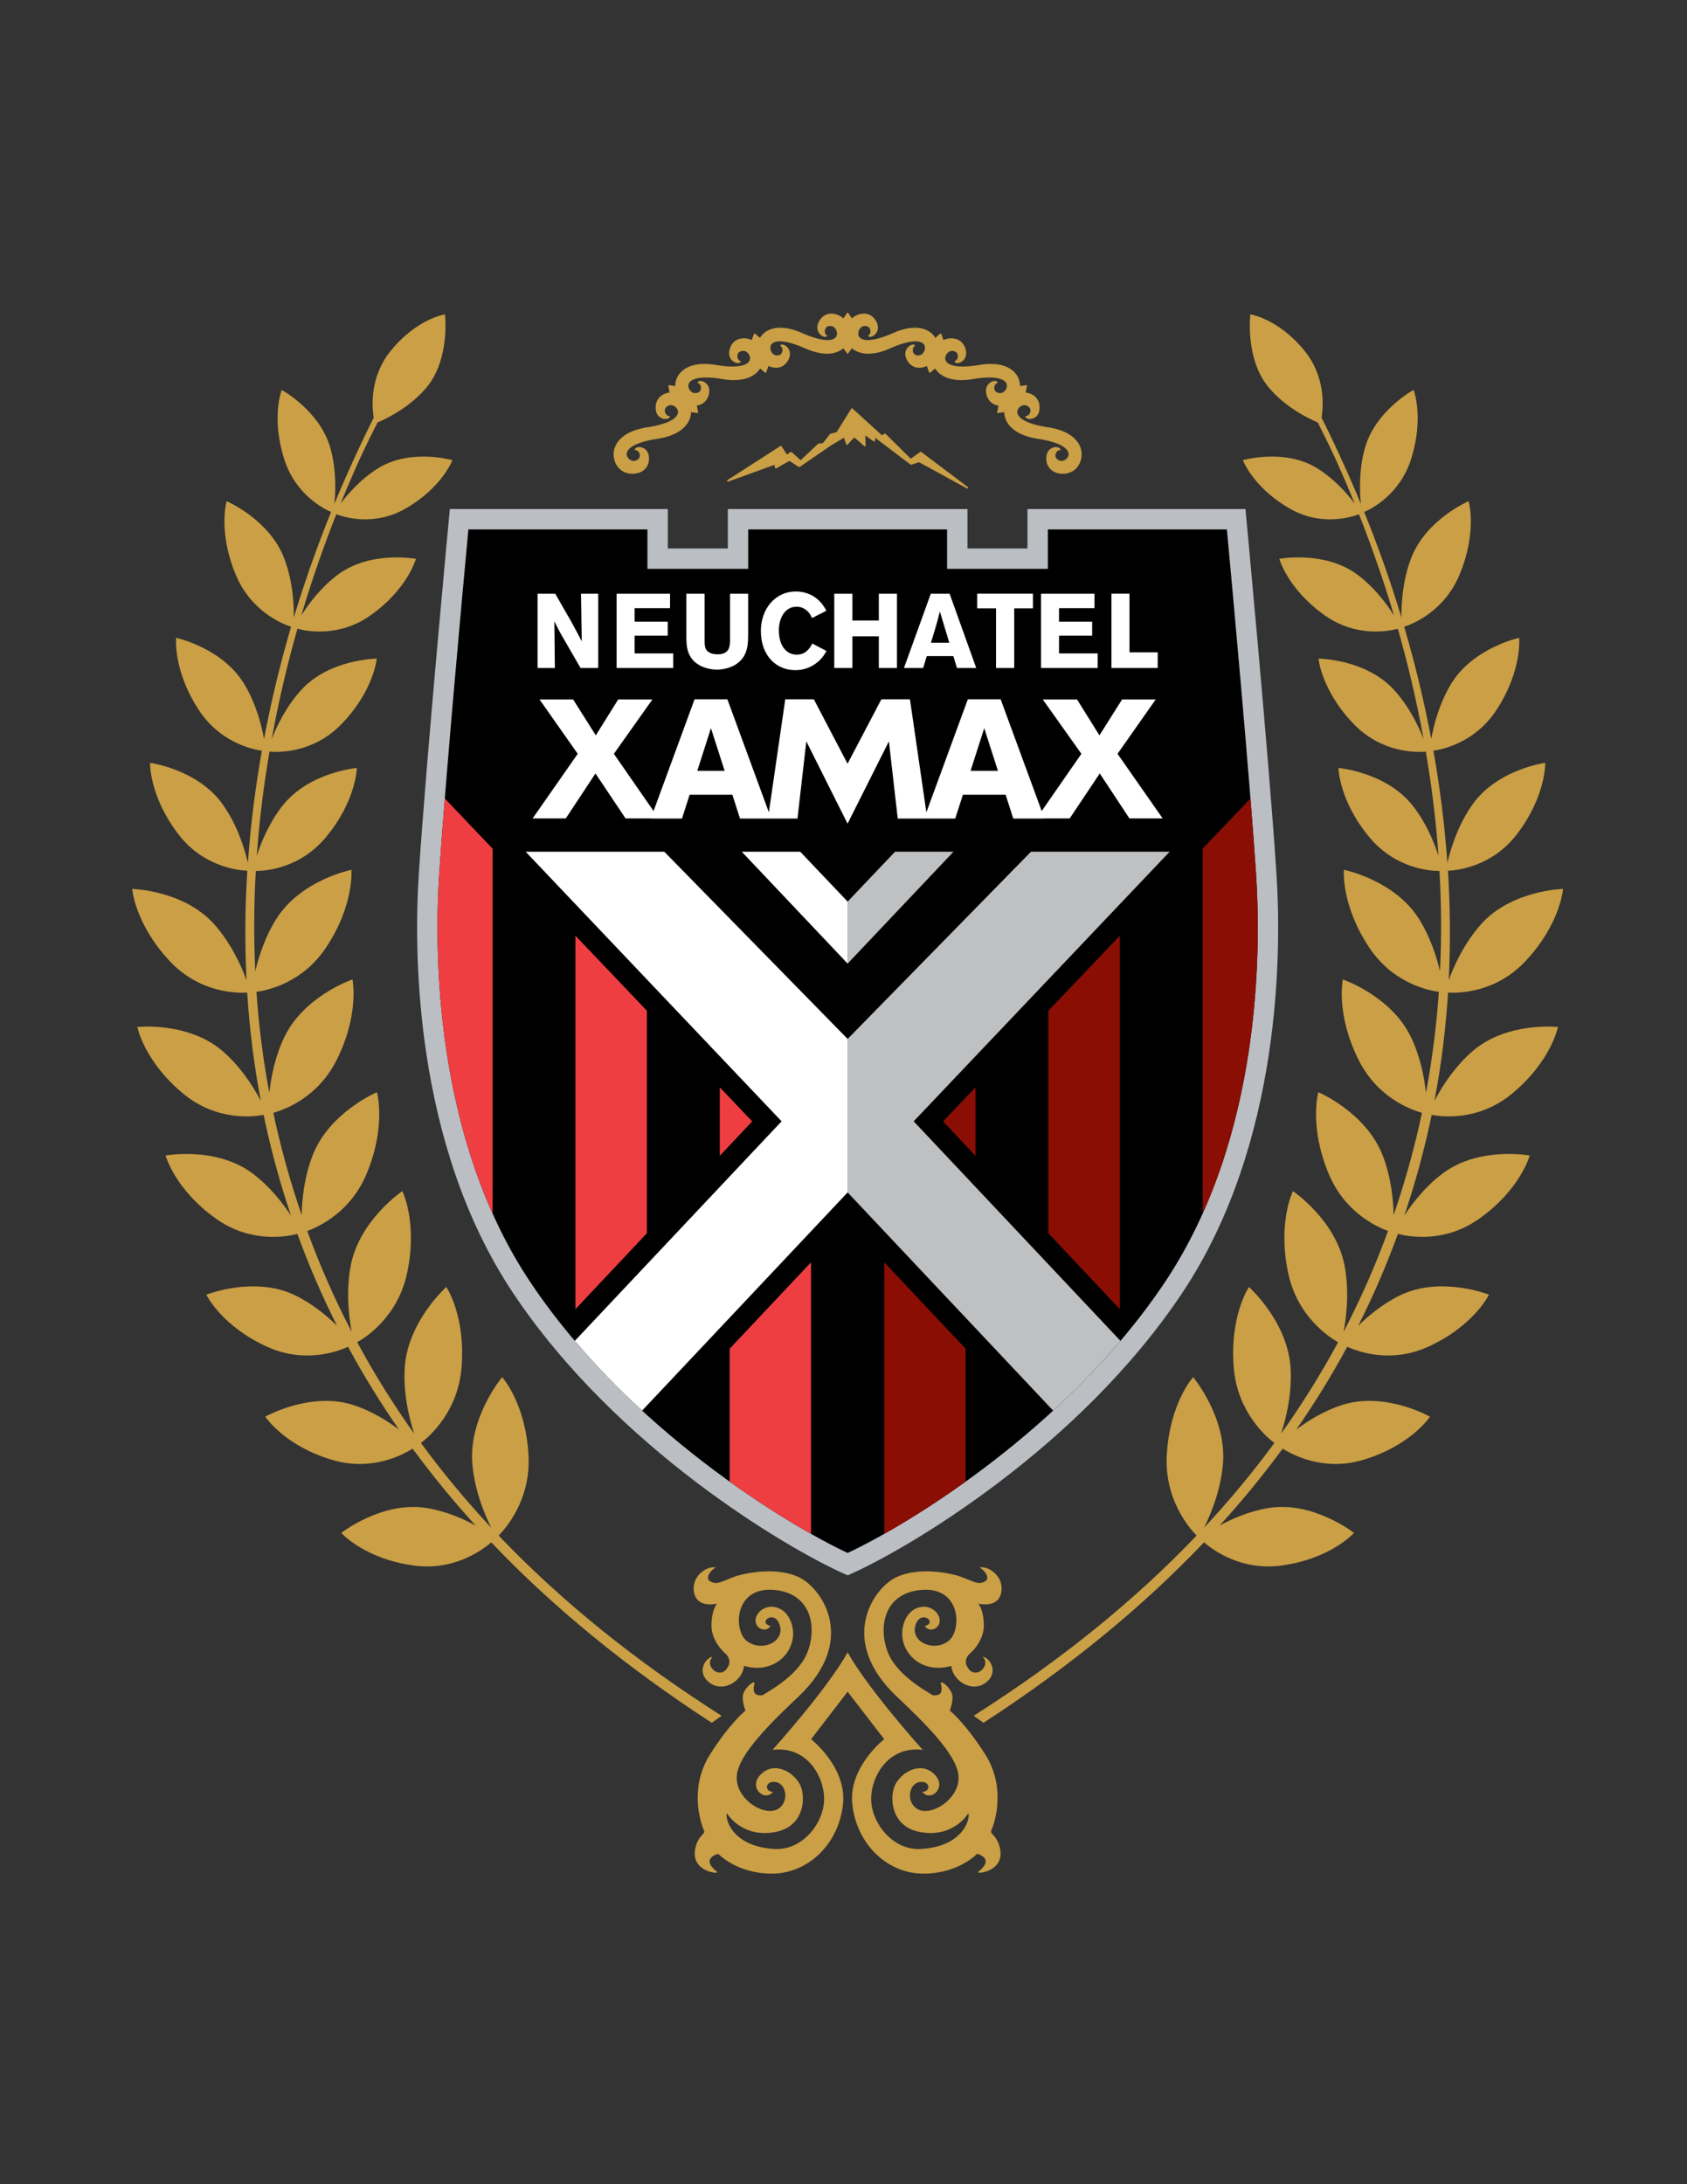 <?xml version="1.0" encoding="iso-8859-1"?>
<!-- Generator: Adobe Illustrator 24.0.1, SVG Export Plug-In . SVG Version: 6.00 Build 0)  -->
<svg version="1.1" id="Layer_1" xmlns="http://www.w3.org/2000/svg" xmlns:xlink="http://www.w3.org/1999/xlink" x="0px" y="0px"
	 viewBox="0 0 612 792" style="enable-background:new 0 0 612 792;" xml:space="preserve">
<rect x="0" y="0" width="612" height="792" fill="#333333" stroke="none"/>
<path style="fill:#BBBEC3;" d="M451.813,184.583c0,0,8.378,88.548,11.234,131.925c1.825,27.74,2.111,98.105-34.342,152.59
	c-37.532,56.1-99.195,92.286-119.784,101.496l-1.421,0.63l-1.42-0.63c-20.589-9.21-82.253-45.396-119.785-101.496
	c-36.453-54.484-36.166-124.85-34.34-152.59c2.855-43.378,11.233-131.925,11.233-131.925h79.077v14.292h21.767v-14.292h86.939
	v14.292h21.766v-14.292H451.813"/>
<path d="M445.08,191.976h-64.952v6.898v7.393h-7.393H350.97h-7.393v-7.393v-6.898h-72.153v6.898v7.393h-7.393h-21.767h-7.393v-7.393
	v-6.898H169.92c-1.999,21.459-8.228,89.153-10.589,125.017c-1.775,26.966-2.102,95.366,33.108,147.994
	c35.632,53.259,93.581,88.091,115.063,98.127c21.444-10.015,79.416-44.853,115.059-98.127
	c35.211-52.628,34.883-121.028,33.107-147.993C453.308,281.129,447.081,213.435,445.08,191.976L445.08,191.976z"/>
<path style="fill:#EF3E42;" d="M161.365,289.539c-0.808,10.137-1.514,19.565-2.033,27.454
	c-1.504,22.855-1.965,75.473,19.366,123.029V307.728C171.422,300.102,165.405,293.786,161.365,289.539z"/>
<path style="fill:#EF3E42;" d="M264.708,489.042v48.206c10.971,7.863,21.152,14.21,29.501,18.928v-98.449
	C285.893,466.564,275.044,478.081,264.708,489.042z"/>
<path style="fill:#EF3E42;" d="M234.675,366.491c-8.307-8.718-17.207-18.059-25.928-27.208v135.425
	c7.101-7.558,16.489-17.505,25.928-27.527V366.491z"/>
<path style="fill:#EF3E42;" d="M261.12,394.269v24.83c5.644-5.977,9.916-10.52,11.756-12.478
	C271.337,405.001,267.098,400.561,261.12,394.269z"/>
<path style="fill:#8B0E04;" d="M320.789,457.727v98.452c8.347-4.715,18.527-11.065,29.501-18.926v-48.211
	C339.954,478.081,329.105,466.564,320.789,457.727z"/>
<path style="fill:#8B0E04;" d="M380.324,447.181c9.438,10.022,18.826,19.97,25.928,27.527V339.283
	c-8.721,9.149-17.623,18.49-25.928,27.208V447.181z"/>
<path style="fill:#8B0E04;" d="M455.669,316.994c-0.52-7.889-1.225-17.319-2.032-27.457c-4.041,4.248-10.059,10.563-17.336,18.191
	v132.298C457.634,392.469,457.174,339.848,455.669,316.994z"/>
<path style="fill:#8B0E04;" d="M353.879,419.099v-24.83c-5.979,6.292-10.218,10.732-11.756,12.352
	C343.963,408.579,348.234,413.122,353.879,419.099z"/>
<polygon style="fill:#BEC0C2;" points="307.499,326.932 307.499,349.406 345.9,308.838 324.695,308.838 "/>
<path style="fill:#BEC0C2;" d="M424.307,308.838h-50.295l-66.513,67.89v55.65l74.558,79.116
	c8.381-7.701,16.648-16.148,24.413-25.295l-75.017-79.604L424.307,308.838z"/>
<polygon style="fill:#FFFFFF;" points="269.098,308.838 307.499,349.406 307.499,326.932 290.302,308.838 "/>
<path style="fill:#FFFFFF;" d="M307.499,376.728l-66.513-67.89h-50.295l92.854,97.757l-75.016,79.602
	c7.764,9.15,16.032,17.597,24.414,25.296l74.556-79.114V376.728z"/>
<polygon style="fill:#FFFFFF;" points="361.335,242.218 367.93,242.218 367.93,220.602 374.717,220.602 374.717,215.276 
	354.501,215.276 354.501,220.602 361.335,220.602 "/>
<path style="fill:#FFFFFF;" d="M254.018,241.366c1.79,0.947,4.13,1.449,6.083,1.449c1.121,0,6.958-0.22,9.772-4.87
	c1.438-2.449,1.489-5.009,1.533-7.625v-15.024h-6.573v16.747c-0.023,2.085-0.023,5.214-4.489,5.214c-1.638,0-3.43-0.415-4.238-1.833
	c-0.46-0.835-0.489-1.979-0.489-3.34v-16.788h-6.614v15.024C248.977,233.969,248.977,238.706,254.018,241.366z"/>
<polygon style="fill:#FFFFFF;" points="244.225,236.932 230.218,236.932 230.218,230.495 242.23,230.495 242.23,225.427 
	230.218,225.427 230.218,220.526 243.071,220.526 243.071,215.296 223.686,215.296 223.686,242.218 244.225,242.218 "/>
<path style="fill:#FFFFFF;" d="M201.106,225.275c1.774,3.576,2.235,4.428,4.594,8.452l4.904,8.491h6.419v-26.922h-6.252
	l0.274,17.252c-1.207-2.327-1.837-3.555-3.922-7.331l-5.69-9.921h-6.422v26.922h6.276L201.106,225.275z"/>
<path style="fill:#FFFFFF;" d="M405.409,273.338l13.853-19.713h-12.2l-8.215,13.021l-8.125-13.021h-12.425l14.002,19.713
	l-14.401,20.754l-14.889-40.529h-11.905l-15.042,40.995l-5.957-40.995h-10.357l-12.278,23.366l-12.23-23.366h-10.364l-5.95,40.995
	l-15.055-40.995h-11.897l-14.879,40.529l-14.402-20.754l13.987-19.713h-12.41l-8.129,13.021l-8.221-13.021h-12.195l13.86,19.713
	l-16.359,23.423h12.027l10.767-16.306l10.911,16.306h9.192l-0.02,0.057h11.303l2.769-8.642h15.512l2.768,8.642h20.851l3.205-28.015
	l14.961,29.863l15.001-29.863l3.204,28.015h20.857l2.777-8.642h15.505l2.769,8.642h11.29v-0.057h9.188l10.9-16.306l10.756,16.306
	h12.06L405.409,273.338z M252.963,279.504l4.95-15.463l4.968,15.463H252.963z M352.099,279.504l4.958-15.463l4.968,15.463H352.099z"
	/>
<path style="fill:#FFFFFF;" d="M336.202,237.913h9.65l1.313,4.305h6.984l-9.651-26.922h-6.833l-9.736,26.922h6.963L336.202,237.913z
	 M339.874,225.857c0.374-1.369,0.759-2.771,1.087-4.13l3.42,11.334h-6.66C338.32,231.056,339.329,227.891,339.874,225.857z"/>
<polygon style="fill:#FFFFFF;" points="398.192,236.932 384.186,236.932 384.186,230.495 396.204,230.495 396.204,225.427 
	384.186,225.427 384.186,220.526 397.05,220.526 397.05,215.296 377.649,215.296 377.649,242.218 398.192,242.218 "/>
<polygon style="fill:#FFFFFF;" points="419.987,236.548 409.749,236.548 409.749,215.276 403.207,215.276 403.207,242.218 
	419.987,242.218 "/>
<polygon style="fill:#FFFFFF;" points="309.234,230.731 318.817,230.731 318.817,242.218 325.4,242.218 325.4,215.296 
	318.817,215.296 318.817,225.014 309.234,225.014 309.234,215.296 302.653,215.296 302.653,242.218 309.234,242.218 "/>
<path style="fill:#FFFFFF;" d="M288.568,243.004c3.638,0,6.198-1.553,7.306-2.366c2.074-1.466,3.015-2.999,3.976-4.573l-5.155-2.71
	c-0.89,1.585-2.264,4.023-5.681,4.023c-3.545,0-6.457-2.946-6.457-8.842c0-4.505,2.23-8.547,6.457-8.547
	c1.064,0,2.335,0.293,3.584,1.338c1.166,0.997,1.612,1.884,1.981,2.786l5.222-2.666c-0.771-1.343-1.61-2.83-3.428-4.315
	c-1.968-1.628-4.652-2.663-7.659-2.663c-7.414,0-12.69,6.275-12.69,14.261C276.024,237.834,281.622,243.004,288.568,243.004z"/>
<path style="fill:#CA9F45;" d="M519.354,404.264c4.036,0.757,17.104,2.202,29.024-7.58c14.319-11.745,16.802-24.293,16.802-24.293
	s-18.503-2.03-30.998,8.785c-6.686,5.788-11.289,13.212-13.803,17.992c2.534-13.283,4.129-26.407,4.943-39.251
	c3.994,0.231,17.257,0.043,27.983-11.293c12.776-13.524,13.729-26.296,13.729-26.296s-18.605,0.397-29.695,12.756
	c-6.203,6.909-9.932,15.299-11.772,20.318c0.678-13.606,0.52-26.881-0.287-39.67c3.226-0.125,16.007-1.379,25.123-13.376
	c10.522-13.84,10.162-25.75,10.162-25.75s-17.165,2.305-26.229,14.889c-5.589,7.754-8.22,16.857-9.26,21.387
	c-1.011-14.238-2.799-27.863-5.076-40.668c3.948-0.576,15.402-3.227,23-14.944c9.31-14.353,8.102-25.989,8.102-25.989
	s-16.634,3.576-24.61,16.596c-4.393,7.175-6.398,15.219-7.271,20.07c-2.804-14.84-6.238-28.512-9.813-40.693
	c3.143-1.018,14.54-5.542,20.098-18.916c6.48-15.602,3.286-26.611,3.286-26.611s-15.442,6.578-20.86,20.649
	c-3.164,8.195-3.58,16.827-3.517,21.535c-0.441-1.46-0.882-2.893-1.328-4.306c-3.922-12.51-8.121-23.907-12.188-33.961
	c2.842-1.228,13.015-6.432,17.054-19.316c4.722-15.035,0.86-24.948,0.86-24.948s-13.77,7.473-17.63,20.985
	c-2.272,7.934-1.924,16.034-1.477,20.37c-2.654-6.448-5.25-12.295-7.654-17.466c-2.451-5.383-4.696-10.002-6.62-13.809
	c0.693-4.369,1.333-14.816-5.951-23.968c-9.502-11.928-19.884-13.506-19.884-13.506s-2.009,16.221,6.747,26.606
	c6.203,7.35,14.837,11.388,17.699,12.584c1.865,3.654,3.997,7.981,6.307,12.932c2.225,4.894,4.623,10.415,7.096,16.485
	c-2.697-3.57-7.518-9.102-13.864-12.95c-11.731-7.109-26.691-2.779-26.691-2.779s3.722,9.974,17.063,17.587
	c11.264,6.422,21.971,3.187,25.046,2.02c4.067,10.275,8.26,22.001,12.167,34.892c0.169,0.58,0.343,1.177,0.518,1.766
	c-2.6-4.107-7.111-10.197-13.278-14.778c-11.876-8.811-28.293-5.715-28.293-5.715s3.021,11.056,16.587,20.57
	c11.239,7.886,22.774,5.755,26.404,4.789c3.415,11.963,6.676,25.399,9.336,39.98c-1.809-4.594-5.274-11.902-10.832-17.92
	c-10.285-11.135-27.283-11.235-27.283-11.235s1.032,11.657,12.876,23.819c10.285,10.557,22.886,10.185,26.045,9.901
	c2.041,11.935,3.66,24.576,4.604,37.786c-1.57-4.84-4.497-12.064-9.413-18.265c-9.629-12.132-26.881-13.586-26.881-13.586
	s0.178,11.918,11.315,25.22c9.316,11.126,21.57,12.112,25.337,12.132c0.668,11.757,0.779,23.926,0.19,36.38
	c-1.236-5.289-3.537-12.523-7.67-19.061c-8.926-14.117-27.199-17.749-27.199-17.749s-1.139,12.759,9.275,28.313
	c8.352,12.469,20.625,15.305,25.169,15.941c-0.831,11.989-2.35,24.227-4.671,36.605c-0.596-5.41-1.994-12.908-5.317-19.942
	c-7.152-15.173-24.84-21.157-24.84-21.157s-2.671,12.51,5.779,29.295c6.71,13.331,18.395,17.786,22.916,19.061
	c-0.307,1.447-0.615,2.902-0.942,4.36c-2.559,11.149-5.66,22.055-9.32,32.709c-0.123-5.475-0.909-13.732-3.975-21.607
	c-6.095-15.661-23.335-22.938-23.335-22.938s-3.506,12.275,3.765,29.646c5.763,13.74,17.043,19.051,21.504,20.682
	c-4.578,12.526-9.938,24.707-16.109,36.545c0.989-5.234,2.138-14.518,0.359-23.912c-3.139-16.576-18.735-27.09-18.735-27.09
	s-5.69,11.358-1.702,29.848c3.357,15.565,14.602,22.99,18.068,24.943c-6.134,11.373-13.013,22.419-20.674,33.162
	c1.651-5.03,4.015-14.141,3.445-23.759c-0.983-16.858-15.103-29.435-15.103-29.435s-7.09,10.478-5.507,29.353
	c1.344,15.887,11.536,24.794,14.726,27.208c-7.741,10.563-16.232,20.795-25.512,30.73c2.338-4.676,6.06-13.441,6.859-23.194
	c1.385-16.826-10.804-31.411-10.804-31.411s-8.495,9.294-9.57,28.203c-0.923,16.107,8.131,26.522,10.828,29.245
	c-22.462,23.538-49.337,45.317-80.885,65.349l3.564,2.548l0.293-0.19c30.884-20.088,57.422-41.831,79.708-65.242
	c3.769,3.224,13.864,10.306,27.969,8.424c18.099-2.42,26.445-11.853,26.445-11.853s-14.848-11.634-30.927-9.034
	c-6.933,1.118-13.228,3.866-17.786,6.337c8.23-9.044,15.828-18.329,22.831-27.86c4.102,2.584,15.145,8.183,28.946,4.153
	c17.561-5.142,24.498-15.74,24.498-15.74s-16.329-9.247-31.874-4.245c-6.661,2.145-12.47,5.794-16.629,8.911
	c6.778-9.751,12.937-19.76,18.48-30.013c4.461,2.009,16.068,5.952,29.142,0.087c16.755-7.512,22.271-18.976,22.271-18.976
	s-17.363-6.912-32.125,0.184c-6.305,3.036-11.586,7.435-15.309,11.097c5.476-10.838,10.264-21.944,14.406-33.316
	c4.065,1.055,16.908,3.373,29.393-5.439c15.078-10.654,18.421-22.994,18.421-22.994s-18.318-3.39-31.521,6.474
	c-6.276,4.691-11.002,10.782-13.971,15.3c3.712-10.978,6.819-22.206,9.326-33.685C518.975,406.139,519.16,405.206,519.354,404.264z"
	/>
<path style="fill:#CA9F45;" d="M359.621,663.721c0.646-1.344,5.948-14.756-2.256-27.655c-7.301-11.484-12.818-15.803-12.818-15.803
	s1.052-2.404,1.006-4.993c-0.052-3.015-4.696-6.53-4.244-4.788c0.512,2,0.758,4.67-2.955,4.202
	c-1.521-1.05-9.91-5.367-14.509-12.194c-5.311-7.882-5.557-24.102,9.674-25.907c15.162-1.805,15.525,14.391,10.676,18.355
	c-5.256,4.306-14.484,0.472-11.891-6.145c2.021-5.145,7.927-0.388,3.199,0.792c1.985,3.229,7.389-0.041,4.655-4.288
	c-2.851-4.433-10.756-3.658-12.58,4.44c-1.965,8.695,6.173,17.567,17.528,14.336c0.569,6.029,8.814,10.501,13.674,4.974
	c2.011-2.298,1.43-5.021,0.227-6.603c-1.139-1.512-2.872-1.97-2.324-1.405c2.672,2.758-2.198,7.742-5.132,4.302
	c-2.655-3.122,0.094-5.554,0.094-5.554s5.402-4.367,5.271-10.658c-0.114-5.571-2.021-7.664-2.021-7.664s7.325,1.998,8.361-4.246
	c0.989-5.982-5.111-9.609-7.932-8.819c1.375,0.478,4.272,3.785,1.98,5.041c-2.503,1.38-4.267-0.077-8.486-1.625
	c-4.568-1.668-16.083-3.713-23.958,0.235c-8.137,4.082-21.041,22.773,0.44,43.107c9.905,9.362,21.689,20.827,22.399,28.608
	c0.795,8.65-10.372,15.433-15.247,11.967c-3.882-2.757-2.681-9.459,1.677-9.606c3.548-0.12,3.358,3.624,0.477,3.587
	c2.882,3.976,9.581-1.805,3.963-6.731c-5.188-4.559-12.336,0.21-14.108,4.854c-1.816,4.748-0.826,14.479,9.114,16.427
	c12.219,2.39,17.684-6.634,17.684-6.747c0.804,0.902-0.912,11.972-17.19,12.931c-10.152,0.605-18.016-9.403-18.037-18.15
	c-0.021-8.182,6.296-19.375,18.725-17.778c0.035,0.01-19.504-21.565-27.256-35.348c-7.752,13.782-27.29,35.357-27.255,35.348
	c12.428-1.597,18.745,9.597,18.724,17.778c-0.021,8.747-7.885,18.755-18.037,18.15c-16.279-0.959-17.996-12.028-17.19-12.931
	c0,0.113,5.465,9.137,17.683,6.747c9.941-1.948,10.931-11.679,9.115-16.427c-1.773-4.644-8.921-9.413-14.109-4.854
	c-5.619,4.926,1.082,10.706,3.963,6.731c-2.882,0.037-3.071-3.707,0.477-3.587c4.358,0.147,5.558,6.85,1.677,9.606
	c-4.877,3.466-16.042-3.316-15.249-11.967c0.713-7.781,12.496-19.246,22.4-28.608c21.482-20.334,8.577-39.025,0.441-43.107
	c-7.875-3.948-19.39-1.903-23.959-0.235c-4.219,1.548-5.983,3.005-8.485,1.625c-2.291-1.256,0.605-4.563,1.979-5.041
	c-2.82-0.79-8.921,2.837-7.932,8.819c1.036,6.244,8.362,4.246,8.362,4.246s-1.908,2.093-2.021,7.664
	c-0.132,6.291,5.271,10.658,5.271,10.658s2.748,2.432,0.093,5.554c-2.932,3.44-7.804-1.544-5.131-4.302
	c0.547-0.565-1.185-0.107-2.324,1.405c-1.204,1.583-1.785,4.306,0.225,6.603c4.861,5.527,13.105,1.056,13.675-4.974
	c11.355,3.232,19.492-5.641,17.529-14.336c-1.826-8.099-9.731-8.873-12.582-4.44c-2.733,4.247,2.671,7.517,4.655,4.288
	c-4.727-1.18,1.179-5.938,3.2-0.792c2.594,6.616-6.634,10.45-11.89,6.145c-4.85-3.964-4.485-20.159,10.675-18.355
	c15.232,1.805,14.986,18.025,9.674,25.907c-4.599,6.827-12.987,11.144-14.509,12.194c-3.712,0.468-3.466-2.202-2.953-4.202
	c0.451-1.742-4.193,1.773-4.245,4.788c-0.046,2.589,1.004,4.993,1.004,4.993s-5.517,4.318-12.817,15.803
	c-8.204,12.899-2.902,26.312-2.257,27.655c0.683,1.388-2.06,1.625-3.126,6.398c-1.959,8.781,9.135,9.586,7.854,8.592
	c-6.286-4.906,0.451-6.513,0.451-6.513s6.531,7.067,19.174,7.19c13.726,0.133,24.688-11.156,26.098-25.339
	c1.323-13.339-11.587-23.41-11.587-23.41l13.258-17.215l13.259,17.215c0,0-12.91,10.071-11.588,23.41
	c1.411,14.183,12.371,25.472,26.098,25.339c12.642-0.123,19.174-7.19,19.174-7.19s6.738,1.606,0.452,6.513
	c-1.282,0.994,9.813,0.189,7.854-8.592C361.682,665.346,358.939,665.108,359.621,663.721z"/>
<path style="fill:#CA9F45;" d="M258.219,624.698l3.563-2.548c-31.546-20.031-58.422-41.81-80.884-65.349
	c2.697-2.724,11.751-13.138,10.829-29.245c-1.077-18.909-9.572-28.203-9.572-28.203s-12.187,14.585-10.802,31.411
	c0.799,9.753,4.521,18.519,6.859,23.194c-9.28-9.936-17.77-20.168-25.512-30.73c3.189-2.414,13.381-11.321,14.725-27.208
	c1.584-18.874-5.507-29.353-5.507-29.353s-14.12,12.576-15.104,29.435c-0.569,9.618,1.794,18.728,3.446,23.759
	c-7.662-10.743-14.541-21.789-20.673-33.162c3.466-1.953,14.71-9.378,18.068-24.943c3.989-18.489-1.702-29.848-1.702-29.848
	s-15.598,10.514-18.735,27.09c-1.779,9.394-0.631,18.678,0.358,23.912c-6.173-11.838-11.531-24.018-16.109-36.545
	c4.46-1.631,15.739-6.941,21.503-20.682c7.27-17.371,3.764-29.646,3.764-29.646s-17.238,7.277-23.334,22.938
	c-3.065,7.875-3.851,16.132-3.974,21.607c-3.66-10.654-6.762-21.56-9.32-32.709c-0.328-1.458-0.636-2.913-0.944-4.36
	c4.521-1.275,16.206-5.73,22.918-19.061c8.449-16.786,5.778-29.295,5.778-29.295s-17.688,5.983-24.84,21.157
	c-3.322,7.034-4.722,14.532-5.316,19.942c-2.323-12.378-3.84-24.616-4.671-36.605c4.543-0.636,16.817-3.471,25.169-15.941
	c10.413-15.554,9.274-28.313,9.274-28.313s-18.272,3.633-27.199,17.749c-4.131,6.538-6.434,13.772-7.67,19.061
	c-0.589-12.454-0.477-24.623,0.19-36.38c3.768-0.02,16.022-1.006,25.338-12.132c11.135-13.302,11.314-25.22,11.314-25.22
	s-17.253,1.454-26.881,13.586c-4.917,6.201-7.843,13.425-9.413,18.265c0.944-13.21,2.563-25.851,4.605-37.786
	c3.158,0.284,15.76,0.656,26.044-9.901c11.844-12.163,12.875-23.819,12.875-23.819s-16.997,0.1-27.282,11.235
	c-5.558,6.017-9.024,13.326-10.833,17.92c2.662-14.581,5.921-28.017,9.336-39.98c3.63,0.966,15.165,3.097,26.404-4.789
	c13.566-9.514,16.586-20.57,16.586-20.57s-16.417-3.096-28.292,5.715c-6.167,4.581-10.679,10.671-13.279,14.778
	c0.175-0.589,0.349-1.187,0.518-1.766c3.907-12.892,8.101-24.617,12.166-34.892c3.076,1.167,13.783,4.402,25.046-2.02
	c13.341-7.613,17.063-17.587,17.063-17.587s-14.96-4.33-26.692,2.779c-6.347,3.848-11.166,9.379-13.863,12.95
	c2.471-6.07,4.871-11.591,7.096-16.485c2.308-4.951,4.441-9.278,6.307-12.932c2.862-1.196,11.496-5.234,17.698-12.584
	c8.758-10.385,6.748-26.606,6.748-26.606s-10.382,1.579-19.883,13.506c-7.286,9.152-6.645,19.599-5.951,23.968
	c-1.924,3.806-4.169,8.425-6.621,13.809c-2.404,5.171-4.998,11.018-7.654,17.466c0.446-4.336,0.794-12.436-1.477-20.37
	c-3.861-13.512-17.632-20.985-17.632-20.985s-3.861,9.913,0.862,24.948c4.039,12.884,14.211,18.088,17.052,19.316
	c-4.066,10.054-8.265,21.451-12.187,33.961c-0.446,1.412-0.888,2.845-1.329,4.306c0.062-4.708-0.353-13.34-3.517-21.535
	c-5.419-14.071-20.861-20.649-20.861-20.649s-3.194,11.01,3.286,26.611c5.558,13.374,16.955,17.898,20.098,18.916
	c-3.574,12.182-7.008,25.853-9.813,40.693c-0.871-4.851-2.876-12.895-7.27-20.07c-7.978-13.02-24.61-16.596-24.61-16.596
	s-1.21,11.636,8.101,25.989c7.598,11.717,19.052,14.368,23,14.944c-2.277,12.805-4.066,26.43-5.076,40.668
	c-1.041-4.53-3.671-13.632-9.26-21.387c-9.064-12.585-26.229-14.889-26.229-14.889s-0.359,11.91,10.161,25.75
	c9.115,11.997,21.898,13.251,25.122,13.376c-0.806,12.79-0.964,26.064-0.288,39.67c-1.84-5.02-5.568-13.409-11.771-20.318
	c-11.091-12.358-29.696-12.756-29.696-12.756s0.954,12.772,13.73,26.296c10.725,11.336,23.989,11.523,27.983,11.293
	c0.814,12.844,2.41,25.968,4.942,39.251c-2.513-4.78-7.117-12.204-13.802-17.992c-12.495-10.815-30.998-8.785-30.998-8.785
	s2.482,12.548,16.801,24.293c11.92,9.782,24.989,8.337,29.024,7.58c0.195,0.942,0.379,1.875,0.584,2.814
	c2.507,11.479,5.614,22.707,9.327,33.685c-2.969-4.518-7.696-10.608-13.971-15.3c-13.202-9.863-31.521-6.474-31.521-6.474
	s3.343,12.34,18.421,22.994c12.485,8.813,25.328,6.494,29.393,5.439c4.143,11.371,8.931,22.478,14.407,33.316
	c-3.722-3.662-9.003-8.061-15.31-11.097c-14.761-7.096-32.125-0.184-32.125-0.184s5.517,11.464,22.272,18.976
	c13.073,5.865,24.682,1.922,29.142-0.087c5.541,10.253,11.701,20.262,18.478,30.013c-4.158-3.117-9.967-6.767-16.628-8.911
	c-15.545-5.002-31.874,4.245-31.874,4.245s6.937,10.599,24.497,15.74c13.802,4.029,24.846-1.569,28.948-4.153
	c7.003,9.531,14.602,18.817,22.831,27.86c-4.558-2.471-10.854-5.219-17.786-6.337c-16.08-2.6-30.928,9.034-30.928,9.034
	s8.347,9.434,26.446,11.853c14.105,1.882,24.2-5.2,27.968-8.424c22.287,23.411,48.825,45.154,79.709,65.242L258.219,624.698z"/>
<path style="fill:#CA9F45;" d="M351.106,176.595l-16.919-12.72c-0.098-0.08-0.236-0.08-0.339-0.006l-3.45,2.456l-9.157-9.047
	c-0.097-0.092-0.25-0.116-0.363-0.035l-0.923,0.605l-10.705-9.724c-0.063-0.059-0.154-0.083-0.236-0.074
	c-0.082,0.011-0.163,0.064-0.205,0.135l-5.286,8.491l-2.294,0.636c-0.061,0.015-0.115,0.051-0.156,0.1l-2.52,3.258l-1.607,0.164
	c-0.061,0.01-0.121,0.036-0.167,0.08l-6.337,5.972l-3.235-2.96c-0.1-0.09-0.241-0.1-0.351-0.031l-1.387,0.897l-1.936-2.986
	c-0.09-0.144-0.27-0.179-0.405-0.094l-19.225,12.374c-0.126,0.084-0.18,0.251-0.111,0.395c0.064,0.141,0.221,0.21,0.361,0.157
	l16.812-6.091l0.195,1.082c0.015,0.1,0.08,0.18,0.167,0.22c0.085,0.044,0.185,0.039,0.27-0.01c2.036-1.192,4.33-2.489,4.809-2.704
	l3.371,2.189c0.101,0.064,0.221,0.059,0.321-0.005l11.423-7.831l4.625-2.774l0.855,2.417c0.031,0.103,0.119,0.177,0.22,0.197
	c0.113,0.018,0.212-0.02,0.278-0.105c0.943-1.128,2.138-2.399,2.471-2.545c0.39,0.263,2.082,1.754,3.569,3.104
	c0.093,0.077,0.216,0.092,0.317,0.041c0.108-0.054,0.175-0.164,0.169-0.284l-0.117-3.649l3.034,2.154
	c0.093,0.056,0.196,0.066,0.293,0.025c0.097-0.043,0.159-0.13,0.17-0.236l0.143-1.05l12.777,9.677
	c0.076,0.057,0.173,0.077,0.266,0.046l2.841-0.897l17.37,9.503c0.041,0.025,0.093,0.036,0.14,0.036c0.097,0,0.193-0.051,0.246-0.141
	C351.271,176.867,351.239,176.69,351.106,176.595"/>
<path style="fill:#CA9F45;" d="M392.287,163.457c-0.39-2.174-2.446-7.334-13.089-8.667c-7.828-1.356-9.665-3.561-10.055-4.768
	c-0.337-1.049,0.216-1.844,0.579-2.215c0.678-0.716,1.688-1.062,2.41-0.832c1.245,0.401,1.852,1.226,1.666,2.259
	c-0.164,0.882-0.881,1.658-1.528,1.597c-0.091-0.005-0.174,0.032-0.225,0.101c-0.052,0.066-0.061,0.156-0.03,0.24
	c0.189,0.577,1.116,0.888,2.142,0.718c1.415-0.231,2.944-1.384,2.994-3.938c0.047-2.591-1.256-3.984-2.358-4.693
	c-0.779-0.508-1.723-0.813-2.697-0.939l0.452-2.348c0.03-0.162-0.123-0.331-0.278-0.31l-2.204,0.32
	c-0.02-1.122-0.281-2.261-0.81-3.296c-1.004-1.954-4.477-6.232-15.012-4.189c-7.86,1.139-10.254-0.39-10.977-1.417
	c-0.626-0.902-0.334-1.829-0.098-2.295c0.44-0.892,1.302-1.533,2.06-1.543c1.303-0.005,2.124,0.587,2.241,1.638
	c0.107,0.887-0.354,1.853-0.991,1.995c-0.085,0.02-0.147,0.08-0.184,0.163c-0.021,0.083-0.01,0.172,0.042,0.241
	c0.348,0.493,1.322,0.498,2.255,0.021c1.282-0.662,2.405-2.235,1.702-4.688c-0.707-2.49-2.358-3.407-3.619-3.743
	c-1.385-0.373-2.984-0.19-4.409,0.425l-0.779-2.2c-0.063-0.159-0.267-0.221-0.396-0.115l-1.789,1.522
	c-0.215-0.348-0.451-0.685-0.718-0.992c-1.426-1.648-5.794-4.937-15.544-0.33c-7.358,3.066-10.04,2.176-10.983,1.354
	c-0.821-0.716-0.744-1.687-0.626-2.2c0.215-0.971,0.902-1.812,1.636-2.007c1.266-0.331,2.194,0.043,2.558,1.03
	c0.309,0.833,0.093,1.885-0.497,2.18c-0.076,0.041-0.127,0.12-0.139,0.205c0,0.09,0.032,0.172,0.093,0.231
	c0.456,0.387,1.404,0.146,2.2-0.546c1.086-0.962,1.809-2.774,0.558-4.974c-1.271-2.24-3.085-2.725-4.389-2.735
	c-1.538-0.015-3.151,0.651-4.43,1.723l-1.299-1.953c-0.049-0.08-0.137-0.097-0.226-0.097c-0.088,0-0.177,0.017-0.226,0.097
	l-1.298,1.953c-1.278-1.072-2.892-1.738-4.43-1.723c-1.303,0.011-3.118,0.495-4.389,2.735c-1.251,2.199-0.529,4.012,0.559,4.974
	c0.795,0.691,1.743,0.933,2.199,0.546c0.062-0.059,0.093-0.141,0.093-0.231c-0.011-0.085-0.061-0.164-0.139-0.205
	c-0.589-0.295-0.805-1.347-0.497-2.18c0.363-0.987,1.292-1.361,2.558-1.03c0.733,0.195,1.421,1.036,1.636,2.007
	c0.118,0.513,0.195,1.484-0.625,2.2c-0.944,0.822-3.625,1.712-10.983-1.354c-9.751-4.607-14.12-1.318-15.544,0.33
	c-0.267,0.308-0.503,0.644-0.718,0.992l-1.79-1.522c-0.128-0.106-0.333-0.044-0.395,0.115l-0.779,2.2
	c-1.425-0.616-3.024-0.798-4.41-0.425c-1.26,0.335-2.912,1.253-3.619,3.743c-0.703,2.453,0.42,4.026,1.703,4.688
	c0.933,0.477,1.907,0.472,2.256-0.021c0.05-0.069,0.061-0.159,0.04-0.241c-0.036-0.084-0.097-0.144-0.184-0.163
	c-0.635-0.142-1.098-1.107-0.99-1.995c0.118-1.051,0.938-1.643,2.241-1.638c0.759,0.01,1.62,0.652,2.061,1.543
	c0.236,0.466,0.528,1.393-0.098,2.295c-0.723,1.027-3.117,2.556-10.977,1.417c-10.536-2.043-14.008,2.235-15.012,4.189
	c-0.527,1.035-0.789,2.174-0.81,3.296l-2.204-0.32c-0.154-0.021-0.308,0.148-0.278,0.31l0.452,2.348
	c-0.974,0.126-1.917,0.431-2.697,0.939c-1.102,0.71-2.405,2.103-2.358,4.693c0.051,2.554,1.579,3.707,2.994,3.938
	c1.025,0.17,1.953-0.141,2.143-0.718c0.03-0.085,0.021-0.174-0.03-0.24c-0.051-0.069-0.133-0.106-0.225-0.101
	c-0.647,0.061-1.365-0.714-1.528-1.597c-0.185-1.033,0.42-1.858,1.666-2.259c0.723-0.23,1.733,0.116,2.411,0.832
	c0.363,0.371,0.917,1.166,0.579,2.215c-0.39,1.207-2.226,3.412-10.054,4.768c-10.644,1.333-12.699,6.494-13.089,8.667
	c-0.544,3.04,0.886,6.211,3.393,7.539c1.016,0.541,2.195,0.807,3.354,0.807c1.307,0,2.599-0.335,3.63-1.002
	c1.107-0.708,2.409-2.1,2.359-4.694c-0.047-2.556-1.58-3.712-2.995-3.942c-1.025-0.162-1.958,0.143-2.144,0.721
	c-0.029,0.084-0.02,0.171,0.037,0.246c0.051,0.069,0.128,0.095,0.215,0.1c0.02,0,0.041-0.005,0.057-0.005
	c0.626,0,1.317,0.746,1.472,1.598c0.194,1.038-0.415,1.863-1.657,2.26c-0.727,0.231-1.742-0.115-2.419-0.828
	c-0.359-0.379-0.907-1.166-0.574-2.218c0.39-1.212,2.23-3.417,10.049-4.771c10.654-1.333,12.705-6.496,13.094-8.67
	c0.067-0.382,0.102-0.764,0.108-1.149l2.281,0.331c0.082,0.01,0.159-0.02,0.215-0.079c0.061-0.061,0.081-0.147,0.061-0.231
	l-0.461-2.424c0.236-0.03,0.481-0.064,0.713-0.126c1.256-0.336,2.907-1.257,3.615-3.743c0.697-2.454-0.421-4.027-1.703-4.689
	c-0.934-0.479-1.908-0.475-2.261,0.016c-0.047,0.074-0.062,0.162-0.037,0.247c0.031,0.079,0.103,0.13,0.185,0.164
	c0.016,0.005,0.036,0.01,0.051,0.015c0.6,0.195,1.041,1.114,0.944,1.979c-0.124,1.043-0.944,1.644-2.251,1.638
	c-0.754-0.005-1.626-0.651-2.057-1.543c-0.235-0.474-0.523-1.397,0.098-2.294c0.722-1.03,3.122-2.559,10.977-1.418
	c9.7,1.879,13.402-1.592,14.704-3.676l1.789,1.508c0.061,0.054,0.149,0.074,0.225,0.046c0.077-0.02,0.139-0.077,0.17-0.156l0.81-2.3
	c0.902,0.426,1.861,0.661,2.79,0.656c1.297-0.01,3.112-0.495,4.384-2.735c1.245-2.204,0.527-4.012-0.56-4.973
	c-0.794-0.692-1.743-0.933-2.194-0.543c-0.066,0.056-0.103,0.141-0.092,0.23c0.005,0.082,0.062,0.146,0.133,0.205
	c0.011,0.006,0.036,0.016,0.052,0.026c0.534,0.336,0.749,1.338,0.446,2.15c-0.364,0.987-1.298,1.367-2.563,1.031
	c-0.729-0.19-1.421-1.036-1.636-2.008c-0.118-0.513-0.185-1.483,0.626-2.199c0.949-0.823,3.63-1.711,10.992,1.356
	c8.46,3.999,12.869,2.048,14.817,0.382l1.341,1.833c0.045,0.069,0.123,0.105,0.204,0.105c0.082,0,0.159-0.036,0.205-0.105
	l1.34-1.833c1.948,1.666,6.357,3.617,14.817-0.382c7.362-3.066,10.043-2.179,10.992-1.356c0.811,0.715,0.744,1.686,0.625,2.199
	c-0.214,0.972-0.906,1.818-1.635,2.008c-1.266,0.336-2.2-0.043-2.563-1.031c-0.303-0.813-0.087-1.814,0.445-2.15
	c0.017-0.01,0.041-0.02,0.053-0.026c0.071-0.059,0.128-0.123,0.133-0.205c0.011-0.089-0.025-0.174-0.092-0.23
	c-0.452-0.39-1.401-0.149-2.194,0.543c-1.087,0.961-1.805,2.769-0.56,4.973c1.271,2.241,3.087,2.725,4.383,2.735
	c0.929,0.005,1.888-0.23,2.79-0.656l0.809,2.3c0.032,0.079,0.094,0.136,0.17,0.156c0.077,0.028,0.165,0.008,0.227-0.046l1.788-1.508
	c1.302,2.085,5.005,5.555,14.706,3.676c7.854-1.141,10.253,0.388,10.976,1.418c0.62,0.896,0.333,1.82,0.098,2.294
	c-0.431,0.893-1.303,1.539-2.056,1.543c-1.308,0.005-2.128-0.595-2.251-1.638c-0.097-0.866,0.343-1.784,0.943-1.979
	c0.016-0.005,0.035-0.01,0.052-0.015c0.081-0.033,0.153-0.085,0.184-0.164c0.026-0.085,0.011-0.172-0.036-0.247
	c-0.354-0.49-1.326-0.495-2.261-0.016c-1.281,0.662-2.398,2.235-1.702,4.689c0.709,2.486,2.358,3.407,3.615,3.743
	c0.23,0.062,0.477,0.095,0.713,0.126l-0.462,2.424c-0.021,0.085,0,0.17,0.062,0.231c0.055,0.059,0.133,0.089,0.214,0.079
	l2.281-0.331c0.006,0.385,0.042,0.767,0.109,1.149c0.39,2.174,2.44,7.337,13.093,8.67c7.818,1.354,9.66,3.558,10.05,4.771
	c0.333,1.052-0.217,1.838-0.574,2.218c-0.678,0.712-1.693,1.059-2.42,0.828c-1.242-0.397-1.851-1.223-1.656-2.26
	c0.154-0.852,0.846-1.598,1.471-1.598c0.016,0,0.036,0.005,0.057,0.005c0.088-0.005,0.165-0.031,0.216-0.1
	c0.057-0.075,0.066-0.162,0.036-0.246c-0.186-0.577-1.118-0.882-2.144-0.721c-1.416,0.23-2.947,1.387-2.994,3.942
	c-0.051,2.594,1.251,3.986,2.357,4.694c1.032,0.667,2.324,1.002,3.63,1.002c1.159,0,2.338-0.266,3.353-0.807
	C391.399,169.668,392.831,166.497,392.287,163.457z"/>
</svg>
